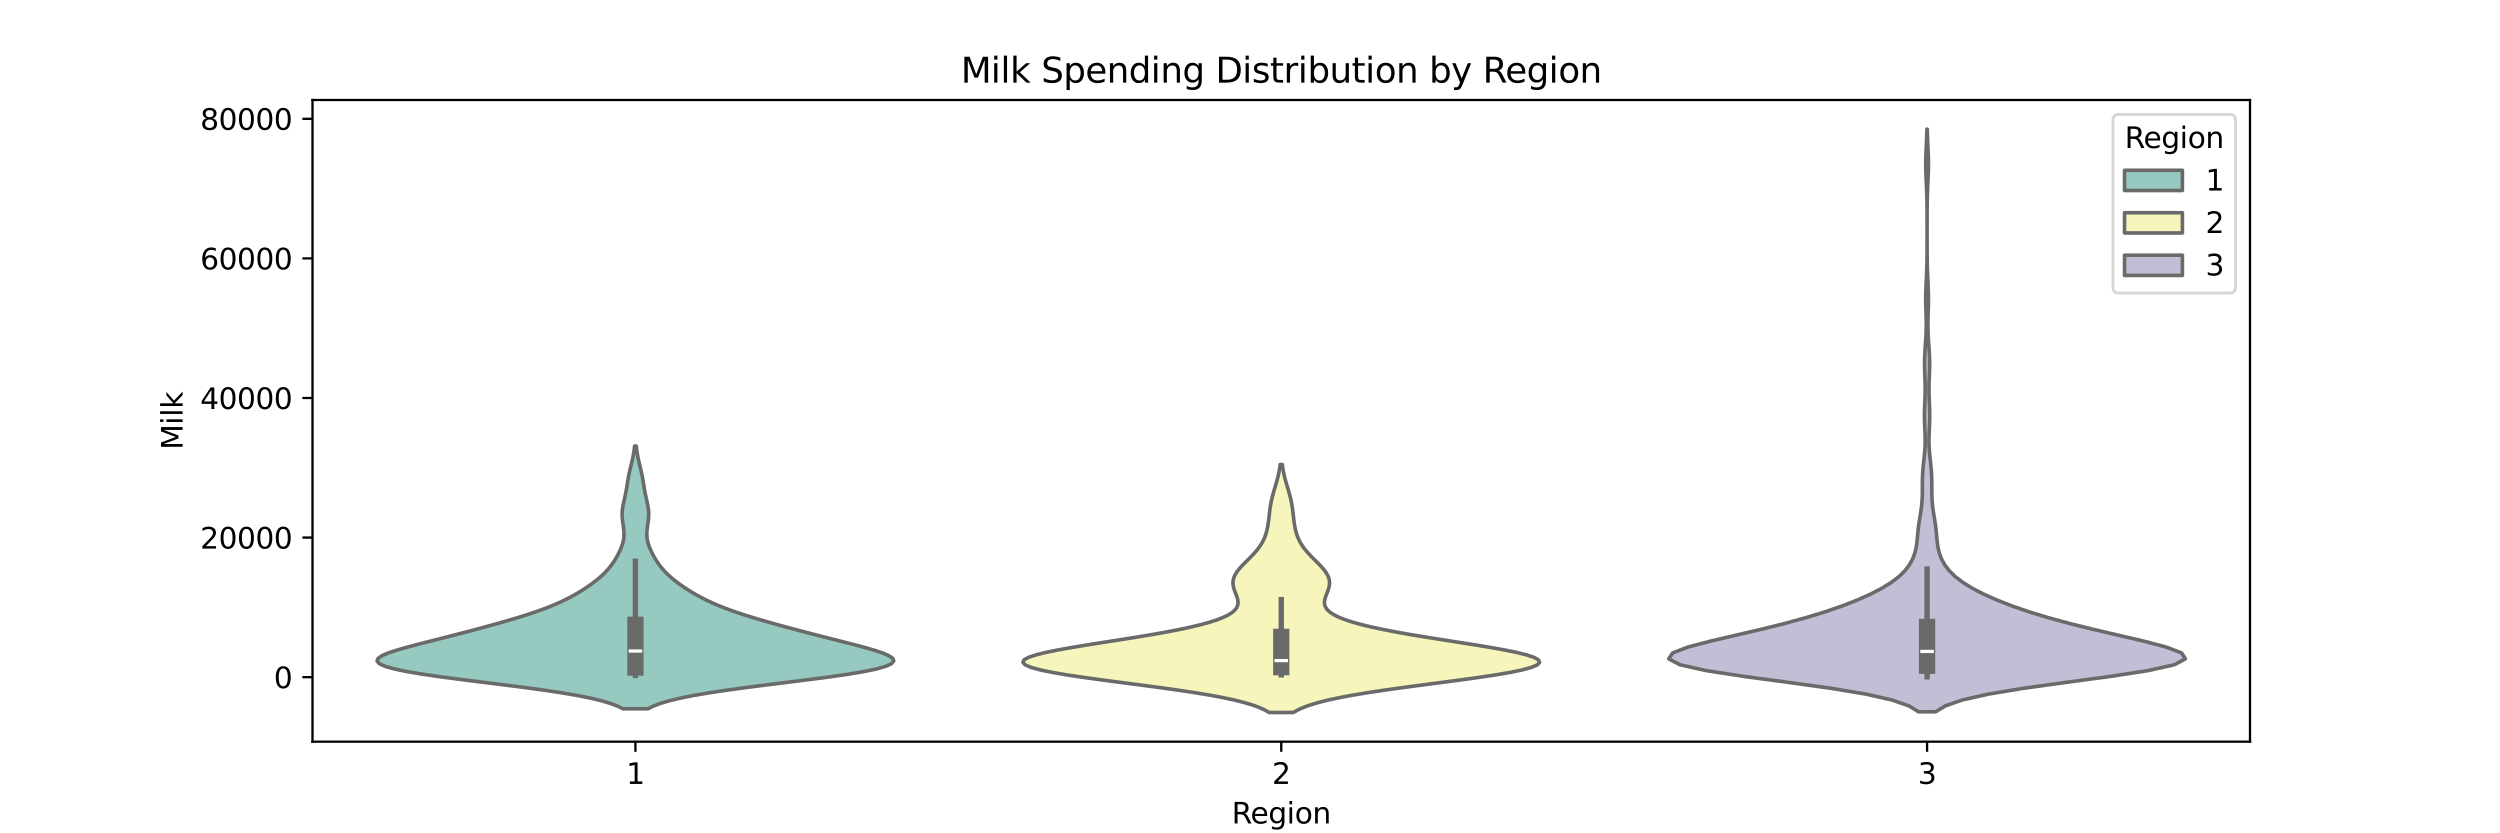 <?xml version="1.0" encoding="utf-8" standalone="no"?>
<!DOCTYPE svg PUBLIC "-//W3C//DTD SVG 1.1//EN"
  "http://www.w3.org/Graphics/SVG/1.1/DTD/svg11.dtd">
<svg xmlns:xlink="http://www.w3.org/1999/xlink" width="864pt" height="288pt" viewBox="0 0 864 288" xmlns="http://www.w3.org/2000/svg" version="1.1">
 <defs>
  <style type="text/css">*{stroke-linejoin: round; stroke-linecap: butt}</style>
 </defs>
 <g id="figure_1">
  <g id="patch_1">
   <path d="M 0 288 
L 864 288 
L 864 0 
L 0 0 
z
" style="fill: #ffffff"/>
  </g>
  <g id="axes_1">
   <g id="patch_2">
    <path d="M 108 256.32 
L 777.6 256.32 
L 777.6 34.56 
L 108 34.56 
z
" style="fill: #ffffff"/>
   </g>
   <g id="PolyCollection_1">
    <defs>
     <path id="mb7d11e9c3f" d="M 223.956 -43.048 
L 215.244 -43.048 
L 213.409 -43.965 
L 211.003 -44.883 
L 207.935 -45.8 
L 204.13 -46.717 
L 199.546 -47.634 
L 194.181 -48.551 
L 188.088 -49.468 
L 181.379 -50.385 
L 174.228 -51.302 
L 166.862 -52.219 
L 159.546 -53.136 
L 152.568 -54.053 
L 146.209 -54.97 
L 140.719 -55.887 
L 136.296 -56.805 
L 133.068 -57.722 
L 131.086 -58.639 
L 130.32 -59.556 
L 130.675 -60.473 
L 132.002 -61.39 
L 134.123 -62.307 
L 136.849 -63.224 
L 139.998 -64.141 
L 143.416 -65.058 
L 146.977 -65.975 
L 150.593 -66.892 
L 154.205 -67.809 
L 157.782 -68.726 
L 161.308 -69.644 
L 164.776 -70.561 
L 168.178 -71.478 
L 171.505 -72.395 
L 174.742 -73.312 
L 177.867 -74.229 
L 180.858 -75.146 
L 183.692 -76.063 
L 186.353 -76.98 
L 188.83 -77.897 
L 191.121 -78.814 
L 193.233 -79.731 
L 195.181 -80.648 
L 196.982 -81.566 
L 198.656 -82.483 
L 200.22 -83.4 
L 201.69 -84.317 
L 203.076 -85.234 
L 204.38 -86.151 
L 205.605 -87.068 
L 206.747 -87.985 
L 207.805 -88.902 
L 208.777 -89.819 
L 209.662 -90.736 
L 210.465 -91.653 
L 211.192 -92.57 
L 211.853 -93.488 
L 212.455 -94.405 
L 213.008 -95.322 
L 213.517 -96.239 
L 213.984 -97.156 
L 214.408 -98.073 
L 214.783 -98.99 
L 215.1 -99.907 
L 215.351 -100.824 
L 215.529 -101.741 
L 215.63 -102.658 
L 215.656 -103.575 
L 215.615 -104.492 
L 215.522 -105.41 
L 215.396 -106.327 
L 215.26 -107.244 
L 215.136 -108.161 
L 215.045 -109.078 
L 215.003 -109.995 
L 215.018 -110.912 
L 215.092 -111.829 
L 215.219 -112.746 
L 215.388 -113.663 
L 215.584 -114.58 
L 215.791 -115.497 
L 215.997 -116.414 
L 216.192 -117.331 
L 216.371 -118.249 
L 216.533 -119.166 
L 216.683 -120.083 
L 216.829 -121 
L 216.977 -121.917 
L 217.136 -122.834 
L 217.309 -123.751 
L 217.5 -124.668 
L 217.706 -125.585 
L 217.923 -126.502 
L 218.145 -127.419 
L 218.364 -128.336 
L 218.574 -129.253 
L 218.768 -130.171 
L 218.941 -131.088 
L 219.091 -132.005 
L 219.216 -132.922 
L 219.317 -133.839 
L 219.883 -133.839 
L 219.883 -133.839 
L 219.984 -132.922 
L 220.109 -132.005 
L 220.259 -131.088 
L 220.432 -130.171 
L 220.626 -129.253 
L 220.836 -128.336 
L 221.055 -127.419 
L 221.277 -126.502 
L 221.494 -125.585 
L 221.7 -124.668 
L 221.891 -123.751 
L 222.064 -122.834 
L 222.223 -121.917 
L 222.371 -121 
L 222.517 -120.083 
L 222.667 -119.166 
L 222.829 -118.249 
L 223.008 -117.331 
L 223.203 -116.414 
L 223.409 -115.497 
L 223.616 -114.58 
L 223.812 -113.663 
L 223.981 -112.746 
L 224.108 -111.829 
L 224.182 -110.912 
L 224.197 -109.995 
L 224.155 -109.078 
L 224.064 -108.161 
L 223.94 -107.244 
L 223.804 -106.327 
L 223.678 -105.41 
L 223.585 -104.492 
L 223.544 -103.575 
L 223.57 -102.658 
L 223.671 -101.741 
L 223.849 -100.824 
L 224.1 -99.907 
L 224.417 -98.99 
L 224.792 -98.073 
L 225.216 -97.156 
L 225.683 -96.239 
L 226.192 -95.322 
L 226.745 -94.405 
L 227.347 -93.488 
L 228.008 -92.57 
L 228.735 -91.653 
L 229.538 -90.736 
L 230.423 -89.819 
L 231.395 -88.902 
L 232.453 -87.985 
L 233.595 -87.068 
L 234.82 -86.151 
L 236.124 -85.234 
L 237.51 -84.317 
L 238.98 -83.4 
L 240.544 -82.483 
L 242.218 -81.566 
L 244.019 -80.648 
L 245.967 -79.731 
L 248.079 -78.814 
L 250.37 -77.897 
L 252.847 -76.98 
L 255.508 -76.063 
L 258.342 -75.146 
L 261.333 -74.229 
L 264.458 -73.312 
L 267.695 -72.395 
L 271.022 -71.478 
L 274.424 -70.561 
L 277.892 -69.644 
L 281.418 -68.726 
L 284.995 -67.809 
L 288.607 -66.892 
L 292.223 -65.975 
L 295.784 -65.058 
L 299.202 -64.141 
L 302.351 -63.224 
L 305.077 -62.307 
L 307.198 -61.39 
L 308.525 -60.473 
L 308.88 -59.556 
L 308.114 -58.639 
L 306.132 -57.722 
L 302.904 -56.805 
L 298.481 -55.887 
L 292.991 -54.97 
L 286.632 -54.053 
L 279.654 -53.136 
L 272.338 -52.219 
L 264.972 -51.302 
L 257.821 -50.385 
L 251.112 -49.468 
L 245.019 -48.551 
L 239.654 -47.634 
L 235.07 -46.717 
L 231.265 -45.8 
L 228.197 -44.883 
L 225.791 -43.965 
L 223.956 -43.048 
z
" style="stroke: #6a6a6a; stroke-width: 1.25"/>
    </defs>
    <g clip-path="url(#p9364025360)">
     <use xlink:href="#mb7d11e9c3f" x="0" y="288" style="fill: #96cac1; stroke: #6a6a6a; stroke-width: 1.25"/>
    </g>
   </g>
   <g id="PolyCollection_2">
    <defs>
     <path id="mee6362c55f" d="M 446.992 -41.76 
L 438.608 -41.76 
L 437.114 -42.626 
L 435.214 -43.491 
L 432.844 -44.357 
L 429.947 -45.222 
L 426.477 -46.088 
L 422.405 -46.954 
L 417.726 -47.819 
L 412.467 -48.685 
L 406.688 -49.551 
L 400.485 -50.416 
L 393.992 -51.282 
L 387.375 -52.147 
L 380.828 -53.013 
L 374.561 -53.879 
L 368.786 -54.744 
L 363.711 -55.61 
L 359.519 -56.476 
L 356.361 -57.341 
L 354.343 -58.207 
L 353.52 -59.072 
L 353.896 -59.938 
L 355.423 -60.804 
L 358.005 -61.669 
L 361.509 -62.535 
L 365.774 -63.401 
L 370.623 -64.266 
L 375.873 -65.132 
L 381.345 -65.997 
L 386.876 -66.863 
L 392.318 -67.729 
L 397.551 -68.594 
L 402.475 -69.46 
L 407.015 -70.326 
L 411.122 -71.191 
L 414.762 -72.057 
L 417.92 -72.922 
L 420.597 -73.788 
L 422.803 -74.654 
L 424.561 -75.519 
L 425.899 -76.385 
L 426.854 -77.251 
L 427.469 -78.116 
L 427.791 -78.982 
L 427.873 -79.847 
L 427.767 -80.713 
L 427.529 -81.579 
L 427.214 -82.444 
L 426.874 -83.31 
L 426.556 -84.176 
L 426.302 -85.041 
L 426.146 -85.907 
L 426.112 -86.772 
L 426.216 -87.638 
L 426.467 -88.504 
L 426.86 -89.369 
L 427.388 -90.235 
L 428.032 -91.101 
L 428.771 -91.966 
L 429.58 -92.832 
L 430.433 -93.697 
L 431.303 -94.563 
L 432.167 -95.429 
L 433.001 -96.294 
L 433.789 -97.16 
L 434.517 -98.026 
L 435.177 -98.891 
L 435.763 -99.757 
L 436.276 -100.622 
L 436.718 -101.488 
L 437.094 -102.354 
L 437.41 -103.219 
L 437.674 -104.085 
L 437.894 -104.951 
L 438.075 -105.816 
L 438.227 -106.682 
L 438.356 -107.547 
L 438.468 -108.413 
L 438.569 -109.279 
L 438.667 -110.144 
L 438.767 -111.01 
L 438.875 -111.876 
L 438.996 -112.741 
L 439.135 -113.607 
L 439.295 -114.472 
L 439.477 -115.338 
L 439.681 -116.204 
L 439.906 -117.069 
L 440.147 -117.935 
L 440.4 -118.801 
L 440.659 -119.666 
L 440.918 -120.532 
L 441.17 -121.397 
L 441.411 -122.263 
L 441.635 -123.129 
L 441.838 -123.994 
L 442.019 -124.86 
L 442.177 -125.726 
L 442.311 -126.591 
L 442.423 -127.457 
L 443.177 -127.457 
L 443.177 -127.457 
L 443.289 -126.591 
L 443.423 -125.726 
L 443.581 -124.86 
L 443.762 -123.994 
L 443.965 -123.129 
L 444.189 -122.263 
L 444.43 -121.397 
L 444.682 -120.532 
L 444.941 -119.666 
L 445.2 -118.801 
L 445.453 -117.935 
L 445.694 -117.069 
L 445.919 -116.204 
L 446.123 -115.338 
L 446.305 -114.472 
L 446.465 -113.607 
L 446.604 -112.741 
L 446.725 -111.876 
L 446.833 -111.01 
L 446.933 -110.144 
L 447.031 -109.279 
L 447.132 -108.413 
L 447.244 -107.547 
L 447.373 -106.682 
L 447.525 -105.816 
L 447.706 -104.951 
L 447.926 -104.085 
L 448.19 -103.219 
L 448.506 -102.354 
L 448.882 -101.488 
L 449.324 -100.622 
L 449.837 -99.757 
L 450.423 -98.891 
L 451.083 -98.026 
L 451.811 -97.16 
L 452.599 -96.294 
L 453.433 -95.429 
L 454.297 -94.563 
L 455.167 -93.697 
L 456.02 -92.832 
L 456.829 -91.966 
L 457.568 -91.101 
L 458.212 -90.235 
L 458.74 -89.369 
L 459.133 -88.504 
L 459.384 -87.638 
L 459.488 -86.772 
L 459.454 -85.907 
L 459.298 -85.041 
L 459.044 -84.176 
L 458.726 -83.31 
L 458.386 -82.444 
L 458.071 -81.579 
L 457.833 -80.713 
L 457.727 -79.847 
L 457.809 -78.982 
L 458.131 -78.116 
L 458.746 -77.251 
L 459.701 -76.385 
L 461.039 -75.519 
L 462.797 -74.654 
L 465.003 -73.788 
L 467.68 -72.922 
L 470.838 -72.057 
L 474.478 -71.191 
L 478.585 -70.326 
L 483.125 -69.46 
L 488.049 -68.594 
L 493.282 -67.729 
L 498.724 -66.863 
L 504.255 -65.997 
L 509.727 -65.132 
L 514.977 -64.266 
L 519.826 -63.401 
L 524.091 -62.535 
L 527.595 -61.669 
L 530.177 -60.804 
L 531.704 -59.938 
L 532.08 -59.072 
L 531.257 -58.207 
L 529.239 -57.341 
L 526.081 -56.476 
L 521.889 -55.61 
L 516.814 -54.744 
L 511.039 -53.879 
L 504.772 -53.013 
L 498.225 -52.147 
L 491.608 -51.282 
L 485.115 -50.416 
L 478.912 -49.551 
L 473.133 -48.685 
L 467.874 -47.819 
L 463.195 -46.954 
L 459.123 -46.088 
L 455.653 -45.222 
L 452.756 -44.357 
L 450.386 -43.491 
L 448.486 -42.626 
L 446.992 -41.76 
z
" style="stroke: #6a6a6a; stroke-width: 1.25"/>
    </defs>
    <g clip-path="url(#p9364025360)">
     <use xlink:href="#mee6362c55f" x="0" y="288" style="fill: #f6f6bc; stroke: #6a6a6a; stroke-width: 1.25"/>
    </g>
   </g>
   <g id="PolyCollection_3">
    <defs>
     <path id="me92627bc77" d="M 668.941 -41.996 
L 663.059 -41.996 
L 659.727 -44.029 
L 653.916 -46.063 
L 644.933 -48.097 
L 632.68 -50.131 
L 618.033 -52.165 
L 602.879 -54.199 
L 589.659 -56.233 
L 580.55 -58.267 
L 576.72 -60.301 
L 578.035 -62.335 
L 583.338 -64.369 
L 591.056 -66.403 
L 599.765 -68.437 
L 608.484 -70.471 
L 616.682 -72.505 
L 624.139 -74.539 
L 630.805 -76.573 
L 636.71 -78.607 
L 641.911 -80.641 
L 646.461 -82.675 
L 650.379 -84.709 
L 653.665 -86.743 
L 656.321 -88.777 
L 658.384 -90.811 
L 659.927 -92.845 
L 661.035 -94.879 
L 661.788 -96.913 
L 662.261 -98.947 
L 662.54 -100.981 
L 662.726 -103.015 
L 662.919 -105.049 
L 663.177 -107.083 
L 663.5 -109.117 
L 663.834 -111.151 
L 664.109 -113.185 
L 664.283 -115.219 
L 664.355 -117.253 
L 664.364 -119.287 
L 664.366 -121.321 
L 664.412 -123.355 
L 664.531 -125.389 
L 664.719 -127.423 
L 664.943 -129.457 
L 665.151 -131.491 
L 665.294 -133.525 
L 665.347 -135.559 
L 665.313 -137.593 
L 665.228 -139.627 
L 665.139 -141.661 
L 665.09 -143.695 
L 665.101 -145.729 
L 665.166 -147.763 
L 665.253 -149.797 
L 665.321 -151.831 
L 665.34 -153.865 
L 665.304 -155.899 
L 665.231 -157.933 
L 665.157 -159.967 
L 665.119 -162.001 
L 665.143 -164.035 
L 665.23 -166.069 
L 665.362 -168.103 
L 665.506 -170.137 
L 665.628 -172.171 
L 665.702 -174.205 
L 665.717 -176.239 
L 665.68 -178.272 
L 665.614 -180.306 
L 665.551 -182.34 
L 665.52 -184.374 
L 665.536 -186.408 
L 665.599 -188.442 
L 665.69 -190.476 
L 665.785 -192.51 
L 665.868 -194.544 
L 665.927 -196.578 
L 665.964 -198.612 
L 665.984 -200.646 
L 665.994 -202.68 
L 665.998 -204.714 
L 665.999 -206.748 
L 665.999 -208.782 
L 665.998 -210.816 
L 665.995 -212.85 
L 665.988 -214.884 
L 665.971 -216.918 
L 665.939 -218.952 
L 665.887 -220.986 
L 665.81 -223.02 
L 665.717 -225.054 
L 665.623 -227.088 
L 665.551 -229.122 
L 665.522 -231.156 
L 665.546 -233.19 
L 665.615 -235.224 
L 665.708 -237.258 
L 665.802 -239.292 
L 665.88 -241.326 
L 665.935 -243.36 
L 666.065 -243.36 
L 666.065 -243.36 
L 666.12 -241.326 
L 666.198 -239.292 
L 666.292 -237.258 
L 666.385 -235.224 
L 666.454 -233.19 
L 666.478 -231.156 
L 666.449 -229.122 
L 666.377 -227.088 
L 666.283 -225.054 
L 666.19 -223.02 
L 666.113 -220.986 
L 666.061 -218.952 
L 666.029 -216.918 
L 666.012 -214.884 
L 666.005 -212.85 
L 666.002 -210.816 
L 666.001 -208.782 
L 666.001 -206.748 
L 666.002 -204.714 
L 666.006 -202.68 
L 666.016 -200.646 
L 666.036 -198.612 
L 666.073 -196.578 
L 666.132 -194.544 
L 666.215 -192.51 
L 666.31 -190.476 
L 666.401 -188.442 
L 666.464 -186.408 
L 666.48 -184.374 
L 666.449 -182.34 
L 666.386 -180.306 
L 666.32 -178.272 
L 666.283 -176.239 
L 666.298 -174.205 
L 666.372 -172.171 
L 666.494 -170.137 
L 666.638 -168.103 
L 666.77 -166.069 
L 666.857 -164.035 
L 666.881 -162.001 
L 666.843 -159.967 
L 666.769 -157.933 
L 666.696 -155.899 
L 666.66 -153.865 
L 666.679 -151.831 
L 666.747 -149.797 
L 666.834 -147.763 
L 666.899 -145.729 
L 666.91 -143.695 
L 666.861 -141.661 
L 666.772 -139.627 
L 666.687 -137.593 
L 666.653 -135.559 
L 666.706 -133.525 
L 666.849 -131.491 
L 667.057 -129.457 
L 667.281 -127.423 
L 667.469 -125.389 
L 667.588 -123.355 
L 667.634 -121.321 
L 667.636 -119.287 
L 667.645 -117.253 
L 667.717 -115.219 
L 667.891 -113.185 
L 668.166 -111.151 
L 668.5 -109.117 
L 668.823 -107.083 
L 669.081 -105.049 
L 669.274 -103.015 
L 669.46 -100.981 
L 669.739 -98.947 
L 670.212 -96.913 
L 670.965 -94.879 
L 672.073 -92.845 
L 673.616 -90.811 
L 675.679 -88.777 
L 678.335 -86.743 
L 681.621 -84.709 
L 685.539 -82.675 
L 690.089 -80.641 
L 695.29 -78.607 
L 701.195 -76.573 
L 707.861 -74.539 
L 715.318 -72.505 
L 723.516 -70.471 
L 732.235 -68.437 
L 740.944 -66.403 
L 748.662 -64.369 
L 753.965 -62.335 
L 755.28 -60.301 
L 751.45 -58.267 
L 742.341 -56.233 
L 729.121 -54.199 
L 713.967 -52.165 
L 699.32 -50.131 
L 687.067 -48.097 
L 678.084 -46.063 
L 672.273 -44.029 
L 668.941 -41.996 
z
" style="stroke: #6a6a6a; stroke-width: 1.25"/>
    </defs>
    <g clip-path="url(#p9364025360)">
     <use xlink:href="#me92627bc77" x="0" y="288" style="fill: #c1bed6; stroke: #6a6a6a; stroke-width: 1.25"/>
    </g>
   </g>
   <g id="patch_3">
    <path d="M 219.6 234.03 
L 219.6 234.03 
L 219.6 234.03 
L 219.6 234.03 
z
" clip-path="url(#p9364025360)" style="fill: #96cac1; stroke: #6a6a6a; stroke-width: 1.25; stroke-linejoin: miter"/>
   </g>
   <g id="patch_4">
    <path d="M 219.6 234.03 
L 219.6 234.03 
L 219.6 234.03 
L 219.6 234.03 
z
" clip-path="url(#p9364025360)" style="fill: #f6f6bc; stroke: #6a6a6a; stroke-width: 1.25; stroke-linejoin: miter"/>
   </g>
   <g id="patch_5">
    <path d="M 219.6 234.03 
L 219.6 234.03 
L 219.6 234.03 
L 219.6 234.03 
z
" clip-path="url(#p9364025360)" style="fill: #c1bed6; stroke: #6a6a6a; stroke-width: 1.25; stroke-linejoin: miter"/>
   </g>
   <g id="matplotlib.axis_1">
    <g id="xtick_1">
     <g id="line2d_1">
      <defs>
       <path id="mee92f9bb2a" d="M 0 0 
L 0 3.5 
" style="stroke: #000000; stroke-width: 0.8"/>
      </defs>
      <g>
       <use xlink:href="#mee92f9bb2a" x="219.6" y="256.32" style="stroke: #000000; stroke-width: 0.8"/>
      </g>
     </g>
     <g id="text_1">
      <!-- 1 -->
      <g transform="translate(216.419 270.918) scale(0.1 -0.1)">
       <defs>
        <path id="DejaVuSans-31" d="M 794 531 
L 1825 531 
L 1825 4091 
L 703 3866 
L 703 4441 
L 1819 4666 
L 2450 4666 
L 2450 531 
L 3481 531 
L 3481 0 
L 794 0 
L 794 531 
z
" transform="scale(0.016)"/>
       </defs>
       <use xlink:href="#DejaVuSans-31"/>
      </g>
     </g>
    </g>
    <g id="xtick_2">
     <g id="line2d_2">
      <g>
       <use xlink:href="#mee92f9bb2a" x="442.8" y="256.32" style="stroke: #000000; stroke-width: 0.8"/>
      </g>
     </g>
     <g id="text_2">
      <!-- 2 -->
      <g transform="translate(439.619 270.918) scale(0.1 -0.1)">
       <defs>
        <path id="DejaVuSans-32" d="M 1228 531 
L 3431 531 
L 3431 0 
L 469 0 
L 469 531 
Q 828 903 1448 1529 
Q 2069 2156 2228 2338 
Q 2531 2678 2651 2914 
Q 2772 3150 2772 3378 
Q 2772 3750 2511 3984 
Q 2250 4219 1831 4219 
Q 1534 4219 1204 4116 
Q 875 4013 500 3803 
L 500 4441 
Q 881 4594 1212 4672 
Q 1544 4750 1819 4750 
Q 2544 4750 2975 4387 
Q 3406 4025 3406 3419 
Q 3406 3131 3298 2873 
Q 3191 2616 2906 2266 
Q 2828 2175 2409 1742 
Q 1991 1309 1228 531 
z
" transform="scale(0.016)"/>
       </defs>
       <use xlink:href="#DejaVuSans-32"/>
      </g>
     </g>
    </g>
    <g id="xtick_3">
     <g id="line2d_3">
      <g>
       <use xlink:href="#mee92f9bb2a" x="666" y="256.32" style="stroke: #000000; stroke-width: 0.8"/>
      </g>
     </g>
     <g id="text_3">
      <!-- 3 -->
      <g transform="translate(662.819 270.918) scale(0.1 -0.1)">
       <defs>
        <path id="DejaVuSans-33" d="M 2597 2516 
Q 3050 2419 3304 2112 
Q 3559 1806 3559 1356 
Q 3559 666 3084 287 
Q 2609 -91 1734 -91 
Q 1441 -91 1130 -33 
Q 819 25 488 141 
L 488 750 
Q 750 597 1062 519 
Q 1375 441 1716 441 
Q 2309 441 2620 675 
Q 2931 909 2931 1356 
Q 2931 1769 2642 2001 
Q 2353 2234 1838 2234 
L 1294 2234 
L 1294 2753 
L 1863 2753 
Q 2328 2753 2575 2939 
Q 2822 3125 2822 3475 
Q 2822 3834 2567 4026 
Q 2313 4219 1838 4219 
Q 1578 4219 1281 4162 
Q 984 4106 628 3988 
L 628 4550 
Q 988 4650 1302 4700 
Q 1616 4750 1894 4750 
Q 2613 4750 3031 4423 
Q 3450 4097 3450 3541 
Q 3450 3153 3228 2886 
Q 3006 2619 2597 2516 
z
" transform="scale(0.016)"/>
       </defs>
       <use xlink:href="#DejaVuSans-33"/>
      </g>
     </g>
    </g>
    <g id="text_4">
     <!-- Region -->
     <g transform="translate(425.683 284.597) scale(0.1 -0.1)">
      <defs>
       <path id="DejaVuSans-52" d="M 2841 2188 
Q 3044 2119 3236 1894 
Q 3428 1669 3622 1275 
L 4263 0 
L 3584 0 
L 2988 1197 
Q 2756 1666 2539 1819 
Q 2322 1972 1947 1972 
L 1259 1972 
L 1259 0 
L 628 0 
L 628 4666 
L 2053 4666 
Q 2853 4666 3247 4331 
Q 3641 3997 3641 3322 
Q 3641 2881 3436 2590 
Q 3231 2300 2841 2188 
z
M 1259 4147 
L 1259 2491 
L 2053 2491 
Q 2509 2491 2742 2702 
Q 2975 2913 2975 3322 
Q 2975 3731 2742 3939 
Q 2509 4147 2053 4147 
L 1259 4147 
z
" transform="scale(0.016)"/>
       <path id="DejaVuSans-65" d="M 3597 1894 
L 3597 1613 
L 953 1613 
Q 991 1019 1311 708 
Q 1631 397 2203 397 
Q 2534 397 2845 478 
Q 3156 559 3463 722 
L 3463 178 
Q 3153 47 2828 -22 
Q 2503 -91 2169 -91 
Q 1331 -91 842 396 
Q 353 884 353 1716 
Q 353 2575 817 3079 
Q 1281 3584 2069 3584 
Q 2775 3584 3186 3129 
Q 3597 2675 3597 1894 
z
M 3022 2063 
Q 3016 2534 2758 2815 
Q 2500 3097 2075 3097 
Q 1594 3097 1305 2825 
Q 1016 2553 972 2059 
L 3022 2063 
z
" transform="scale(0.016)"/>
       <path id="DejaVuSans-67" d="M 2906 1791 
Q 2906 2416 2648 2759 
Q 2391 3103 1925 3103 
Q 1463 3103 1205 2759 
Q 947 2416 947 1791 
Q 947 1169 1205 825 
Q 1463 481 1925 481 
Q 2391 481 2648 825 
Q 2906 1169 2906 1791 
z
M 3481 434 
Q 3481 -459 3084 -895 
Q 2688 -1331 1869 -1331 
Q 1566 -1331 1297 -1286 
Q 1028 -1241 775 -1147 
L 775 -588 
Q 1028 -725 1275 -790 
Q 1522 -856 1778 -856 
Q 2344 -856 2625 -561 
Q 2906 -266 2906 331 
L 2906 616 
Q 2728 306 2450 153 
Q 2172 0 1784 0 
Q 1141 0 747 490 
Q 353 981 353 1791 
Q 353 2603 747 3093 
Q 1141 3584 1784 3584 
Q 2172 3584 2450 3431 
Q 2728 3278 2906 2969 
L 2906 3500 
L 3481 3500 
L 3481 434 
z
" transform="scale(0.016)"/>
       <path id="DejaVuSans-69" d="M 603 3500 
L 1178 3500 
L 1178 0 
L 603 0 
L 603 3500 
z
M 603 4863 
L 1178 4863 
L 1178 4134 
L 603 4134 
L 603 4863 
z
" transform="scale(0.016)"/>
       <path id="DejaVuSans-6f" d="M 1959 3097 
Q 1497 3097 1228 2736 
Q 959 2375 959 1747 
Q 959 1119 1226 758 
Q 1494 397 1959 397 
Q 2419 397 2687 759 
Q 2956 1122 2956 1747 
Q 2956 2369 2687 2733 
Q 2419 3097 1959 3097 
z
M 1959 3584 
Q 2709 3584 3137 3096 
Q 3566 2609 3566 1747 
Q 3566 888 3137 398 
Q 2709 -91 1959 -91 
Q 1206 -91 779 398 
Q 353 888 353 1747 
Q 353 2609 779 3096 
Q 1206 3584 1959 3584 
z
" transform="scale(0.016)"/>
       <path id="DejaVuSans-6e" d="M 3513 2113 
L 3513 0 
L 2938 0 
L 2938 2094 
Q 2938 2591 2744 2837 
Q 2550 3084 2163 3084 
Q 1697 3084 1428 2787 
Q 1159 2491 1159 1978 
L 1159 0 
L 581 0 
L 581 3500 
L 1159 3500 
L 1159 2956 
Q 1366 3272 1645 3428 
Q 1925 3584 2291 3584 
Q 2894 3584 3203 3211 
Q 3513 2838 3513 2113 
z
" transform="scale(0.016)"/>
      </defs>
      <use xlink:href="#DejaVuSans-52"/>
      <use xlink:href="#DejaVuSans-65" x="64.982"/>
      <use xlink:href="#DejaVuSans-67" x="126.506"/>
      <use xlink:href="#DejaVuSans-69" x="189.982"/>
      <use xlink:href="#DejaVuSans-6f" x="217.766"/>
      <use xlink:href="#DejaVuSans-6e" x="278.947"/>
     </g>
    </g>
   </g>
   <g id="matplotlib.axis_2">
    <g id="ytick_1">
     <g id="line2d_4">
      <defs>
       <path id="ma90918a658" d="M 0 0 
L -3.5 0 
" style="stroke: #000000; stroke-width: 0.8"/>
      </defs>
      <g>
       <use xlink:href="#ma90918a658" x="108" y="234.03" style="stroke: #000000; stroke-width: 0.8"/>
      </g>
     </g>
     <g id="text_5">
      <!-- 0 -->
      <g transform="translate(94.638 237.829) scale(0.1 -0.1)">
       <defs>
        <path id="DejaVuSans-30" d="M 2034 4250 
Q 1547 4250 1301 3770 
Q 1056 3291 1056 2328 
Q 1056 1369 1301 889 
Q 1547 409 2034 409 
Q 2525 409 2770 889 
Q 3016 1369 3016 2328 
Q 3016 3291 2770 3770 
Q 2525 4250 2034 4250 
z
M 2034 4750 
Q 2819 4750 3233 4129 
Q 3647 3509 3647 2328 
Q 3647 1150 3233 529 
Q 2819 -91 2034 -91 
Q 1250 -91 836 529 
Q 422 1150 422 2328 
Q 422 3509 836 4129 
Q 1250 4750 2034 4750 
z
" transform="scale(0.016)"/>
       </defs>
       <use xlink:href="#DejaVuSans-30"/>
      </g>
     </g>
    </g>
    <g id="ytick_2">
     <g id="line2d_5">
      <g>
       <use xlink:href="#ma90918a658" x="108" y="185.788" style="stroke: #000000; stroke-width: 0.8"/>
      </g>
     </g>
     <g id="text_6">
      <!-- 20000 -->
      <g transform="translate(69.188 189.588) scale(0.1 -0.1)">
       <use xlink:href="#DejaVuSans-32"/>
       <use xlink:href="#DejaVuSans-30" x="63.623"/>
       <use xlink:href="#DejaVuSans-30" x="127.246"/>
       <use xlink:href="#DejaVuSans-30" x="190.869"/>
       <use xlink:href="#DejaVuSans-30" x="254.492"/>
      </g>
     </g>
    </g>
    <g id="ytick_3">
     <g id="line2d_6">
      <g>
       <use xlink:href="#ma90918a658" x="108" y="137.547" style="stroke: #000000; stroke-width: 0.8"/>
      </g>
     </g>
     <g id="text_7">
      <!-- 40000 -->
      <g transform="translate(69.188 141.346) scale(0.1 -0.1)">
       <defs>
        <path id="DejaVuSans-34" d="M 2419 4116 
L 825 1625 
L 2419 1625 
L 2419 4116 
z
M 2253 4666 
L 3047 4666 
L 3047 1625 
L 3713 1625 
L 3713 1100 
L 3047 1100 
L 3047 0 
L 2419 0 
L 2419 1100 
L 313 1100 
L 313 1709 
L 2253 4666 
z
" transform="scale(0.016)"/>
       </defs>
       <use xlink:href="#DejaVuSans-34"/>
       <use xlink:href="#DejaVuSans-30" x="63.623"/>
       <use xlink:href="#DejaVuSans-30" x="127.246"/>
       <use xlink:href="#DejaVuSans-30" x="190.869"/>
       <use xlink:href="#DejaVuSans-30" x="254.492"/>
      </g>
     </g>
    </g>
    <g id="ytick_4">
     <g id="line2d_7">
      <g>
       <use xlink:href="#ma90918a658" x="108" y="89.306" style="stroke: #000000; stroke-width: 0.8"/>
      </g>
     </g>
     <g id="text_8">
      <!-- 60000 -->
      <g transform="translate(69.188 93.105) scale(0.1 -0.1)">
       <defs>
        <path id="DejaVuSans-36" d="M 2113 2584 
Q 1688 2584 1439 2293 
Q 1191 2003 1191 1497 
Q 1191 994 1439 701 
Q 1688 409 2113 409 
Q 2538 409 2786 701 
Q 3034 994 3034 1497 
Q 3034 2003 2786 2293 
Q 2538 2584 2113 2584 
z
M 3366 4563 
L 3366 3988 
Q 3128 4100 2886 4159 
Q 2644 4219 2406 4219 
Q 1781 4219 1451 3797 
Q 1122 3375 1075 2522 
Q 1259 2794 1537 2939 
Q 1816 3084 2150 3084 
Q 2853 3084 3261 2657 
Q 3669 2231 3669 1497 
Q 3669 778 3244 343 
Q 2819 -91 2113 -91 
Q 1303 -91 875 529 
Q 447 1150 447 2328 
Q 447 3434 972 4092 
Q 1497 4750 2381 4750 
Q 2619 4750 2861 4703 
Q 3103 4656 3366 4563 
z
" transform="scale(0.016)"/>
       </defs>
       <use xlink:href="#DejaVuSans-36"/>
       <use xlink:href="#DejaVuSans-30" x="63.623"/>
       <use xlink:href="#DejaVuSans-30" x="127.246"/>
       <use xlink:href="#DejaVuSans-30" x="190.869"/>
       <use xlink:href="#DejaVuSans-30" x="254.492"/>
      </g>
     </g>
    </g>
    <g id="ytick_5">
     <g id="line2d_8">
      <g>
       <use xlink:href="#ma90918a658" x="108" y="41.064" style="stroke: #000000; stroke-width: 0.8"/>
      </g>
     </g>
     <g id="text_9">
      <!-- 80000 -->
      <g transform="translate(69.188 44.863) scale(0.1 -0.1)">
       <defs>
        <path id="DejaVuSans-38" d="M 2034 2216 
Q 1584 2216 1326 1975 
Q 1069 1734 1069 1313 
Q 1069 891 1326 650 
Q 1584 409 2034 409 
Q 2484 409 2743 651 
Q 3003 894 3003 1313 
Q 3003 1734 2745 1975 
Q 2488 2216 2034 2216 
z
M 1403 2484 
Q 997 2584 770 2862 
Q 544 3141 544 3541 
Q 544 4100 942 4425 
Q 1341 4750 2034 4750 
Q 2731 4750 3128 4425 
Q 3525 4100 3525 3541 
Q 3525 3141 3298 2862 
Q 3072 2584 2669 2484 
Q 3125 2378 3379 2068 
Q 3634 1759 3634 1313 
Q 3634 634 3220 271 
Q 2806 -91 2034 -91 
Q 1263 -91 848 271 
Q 434 634 434 1313 
Q 434 1759 690 2068 
Q 947 2378 1403 2484 
z
M 1172 3481 
Q 1172 3119 1398 2916 
Q 1625 2713 2034 2713 
Q 2441 2713 2670 2916 
Q 2900 3119 2900 3481 
Q 2900 3844 2670 4047 
Q 2441 4250 2034 4250 
Q 1625 4250 1398 4047 
Q 1172 3844 1172 3481 
z
" transform="scale(0.016)"/>
       </defs>
       <use xlink:href="#DejaVuSans-38"/>
       <use xlink:href="#DejaVuSans-30" x="63.623"/>
       <use xlink:href="#DejaVuSans-30" x="127.246"/>
       <use xlink:href="#DejaVuSans-30" x="190.869"/>
       <use xlink:href="#DejaVuSans-30" x="254.492"/>
      </g>
     </g>
    </g>
    <g id="text_10">
     <!-- Milk -->
     <g transform="translate(63.108 155.428) rotate(-90) scale(0.1 -0.1)">
      <defs>
       <path id="DejaVuSans-4d" d="M 628 4666 
L 1569 4666 
L 2759 1491 
L 3956 4666 
L 4897 4666 
L 4897 0 
L 4281 0 
L 4281 4097 
L 3078 897 
L 2444 897 
L 1241 4097 
L 1241 0 
L 628 0 
L 628 4666 
z
" transform="scale(0.016)"/>
       <path id="DejaVuSans-6c" d="M 603 4863 
L 1178 4863 
L 1178 0 
L 603 0 
L 603 4863 
z
" transform="scale(0.016)"/>
       <path id="DejaVuSans-6b" d="M 581 4863 
L 1159 4863 
L 1159 1991 
L 2875 3500 
L 3609 3500 
L 1753 1863 
L 3688 0 
L 2938 0 
L 1159 1709 
L 1159 0 
L 581 0 
L 581 4863 
z
" transform="scale(0.016)"/>
      </defs>
      <use xlink:href="#DejaVuSans-4d"/>
      <use xlink:href="#DejaVuSans-69" x="86.279"/>
      <use xlink:href="#DejaVuSans-6c" x="114.062"/>
      <use xlink:href="#DejaVuSans-6b" x="141.846"/>
     </g>
    </g>
   </g>
   <g id="line2d_9">
    <path d="M 219.6 233.407 
L 219.6 193.992 
" clip-path="url(#p9364025360)" style="fill: none; stroke: #6a6a6a; stroke-width: 1.875; stroke-linecap: square"/>
   </g>
   <g id="line2d_10">
    <path d="M 219.6 230.72 
L 219.6 215.932 
" clip-path="url(#p9364025360)" style="fill: none; stroke: #6a6a6a; stroke-width: 5.625; stroke-linecap: square"/>
   </g>
   <g id="line2d_11">
    <path d="M 219.6 224.989 
" clip-path="url(#p9364025360)" style="fill: none; stroke: #6a6a6a; stroke-width: 1.5; stroke-linecap: square"/>
    <defs>
     <path id="m74b9a79d0e" d="M 2.344 0 
L -2.344 -0 
" style="stroke: #ffffff; stroke-width: 1.125"/>
    </defs>
    <g clip-path="url(#p9364025360)">
     <use xlink:href="#m74b9a79d0e" x="219.6" y="224.989" style="fill: #ffffff; stroke: #ffffff; stroke-width: 1.125"/>
    </g>
   </g>
   <g id="line2d_12">
    <path d="M 442.8 233.226 
L 442.8 207.248 
" clip-path="url(#p9364025360)" style="fill: none; stroke: #6a6a6a; stroke-width: 1.875; stroke-linecap: square"/>
   </g>
   <g id="line2d_13">
    <path d="M 442.8 230.579 
L 442.8 220.106 
" clip-path="url(#p9364025360)" style="fill: none; stroke: #6a6a6a; stroke-width: 5.625; stroke-linecap: square"/>
   </g>
   <g id="line2d_14">
    <path d="M 442.8 228.303 
" clip-path="url(#p9364025360)" style="fill: none; stroke: #6a6a6a; stroke-width: 1.5; stroke-linecap: square"/>
    <g clip-path="url(#p9364025360)">
     <use xlink:href="#m74b9a79d0e" x="442.8" y="228.303" style="fill: #ffffff; stroke: #ffffff; stroke-width: 1.125"/>
    </g>
   </g>
   <g id="line2d_15">
    <path d="M 666 233.897 
L 666 196.672 
" clip-path="url(#p9364025360)" style="fill: none; stroke: #6a6a6a; stroke-width: 1.875; stroke-linecap: square"/>
   </g>
   <g id="line2d_16">
    <path d="M 666 230.088 
L 666 216.666 
" clip-path="url(#p9364025360)" style="fill: none; stroke: #6a6a6a; stroke-width: 5.625; stroke-linecap: square"/>
   </g>
   <g id="line2d_17">
    <path d="M 666 225.142 
" clip-path="url(#p9364025360)" style="fill: none; stroke: #6a6a6a; stroke-width: 1.5; stroke-linecap: square"/>
    <g clip-path="url(#p9364025360)">
     <use xlink:href="#m74b9a79d0e" x="666" y="225.142" style="fill: #ffffff; stroke: #ffffff; stroke-width: 1.125"/>
    </g>
   </g>
   <g id="patch_6">
    <path d="M 108 256.32 
L 108 34.56 
" style="fill: none; stroke: #000000; stroke-width: 0.8; stroke-linejoin: miter; stroke-linecap: square"/>
   </g>
   <g id="patch_7">
    <path d="M 777.6 256.32 
L 777.6 34.56 
" style="fill: none; stroke: #000000; stroke-width: 0.8; stroke-linejoin: miter; stroke-linecap: square"/>
   </g>
   <g id="patch_8">
    <path d="M 108 256.32 
L 777.6 256.32 
" style="fill: none; stroke: #000000; stroke-width: 0.8; stroke-linejoin: miter; stroke-linecap: square"/>
   </g>
   <g id="patch_9">
    <path d="M 108 34.56 
L 777.6 34.56 
" style="fill: none; stroke: #000000; stroke-width: 0.8; stroke-linejoin: miter; stroke-linecap: square"/>
   </g>
   <g id="text_11">
    <!-- Milk Spending Distribution by Region -->
    <g transform="translate(332.084 28.56) scale(0.12 -0.12)">
     <defs>
      <path id="DejaVuSans-20" transform="scale(0.016)"/>
      <path id="DejaVuSans-53" d="M 3425 4513 
L 3425 3897 
Q 3066 4069 2747 4153 
Q 2428 4238 2131 4238 
Q 1616 4238 1336 4038 
Q 1056 3838 1056 3469 
Q 1056 3159 1242 3001 
Q 1428 2844 1947 2747 
L 2328 2669 
Q 3034 2534 3370 2195 
Q 3706 1856 3706 1288 
Q 3706 609 3251 259 
Q 2797 -91 1919 -91 
Q 1588 -91 1214 -16 
Q 841 59 441 206 
L 441 856 
Q 825 641 1194 531 
Q 1563 422 1919 422 
Q 2459 422 2753 634 
Q 3047 847 3047 1241 
Q 3047 1584 2836 1778 
Q 2625 1972 2144 2069 
L 1759 2144 
Q 1053 2284 737 2584 
Q 422 2884 422 3419 
Q 422 4038 858 4394 
Q 1294 4750 2059 4750 
Q 2388 4750 2728 4690 
Q 3069 4631 3425 4513 
z
" transform="scale(0.016)"/>
      <path id="DejaVuSans-70" d="M 1159 525 
L 1159 -1331 
L 581 -1331 
L 581 3500 
L 1159 3500 
L 1159 2969 
Q 1341 3281 1617 3432 
Q 1894 3584 2278 3584 
Q 2916 3584 3314 3078 
Q 3713 2572 3713 1747 
Q 3713 922 3314 415 
Q 2916 -91 2278 -91 
Q 1894 -91 1617 61 
Q 1341 213 1159 525 
z
M 3116 1747 
Q 3116 2381 2855 2742 
Q 2594 3103 2138 3103 
Q 1681 3103 1420 2742 
Q 1159 2381 1159 1747 
Q 1159 1113 1420 752 
Q 1681 391 2138 391 
Q 2594 391 2855 752 
Q 3116 1113 3116 1747 
z
" transform="scale(0.016)"/>
      <path id="DejaVuSans-64" d="M 2906 2969 
L 2906 4863 
L 3481 4863 
L 3481 0 
L 2906 0 
L 2906 525 
Q 2725 213 2448 61 
Q 2172 -91 1784 -91 
Q 1150 -91 751 415 
Q 353 922 353 1747 
Q 353 2572 751 3078 
Q 1150 3584 1784 3584 
Q 2172 3584 2448 3432 
Q 2725 3281 2906 2969 
z
M 947 1747 
Q 947 1113 1208 752 
Q 1469 391 1925 391 
Q 2381 391 2643 752 
Q 2906 1113 2906 1747 
Q 2906 2381 2643 2742 
Q 2381 3103 1925 3103 
Q 1469 3103 1208 2742 
Q 947 2381 947 1747 
z
" transform="scale(0.016)"/>
      <path id="DejaVuSans-44" d="M 1259 4147 
L 1259 519 
L 2022 519 
Q 2988 519 3436 956 
Q 3884 1394 3884 2338 
Q 3884 3275 3436 3711 
Q 2988 4147 2022 4147 
L 1259 4147 
z
M 628 4666 
L 1925 4666 
Q 3281 4666 3915 4102 
Q 4550 3538 4550 2338 
Q 4550 1131 3912 565 
Q 3275 0 1925 0 
L 628 0 
L 628 4666 
z
" transform="scale(0.016)"/>
      <path id="DejaVuSans-73" d="M 2834 3397 
L 2834 2853 
Q 2591 2978 2328 3040 
Q 2066 3103 1784 3103 
Q 1356 3103 1142 2972 
Q 928 2841 928 2578 
Q 928 2378 1081 2264 
Q 1234 2150 1697 2047 
L 1894 2003 
Q 2506 1872 2764 1633 
Q 3022 1394 3022 966 
Q 3022 478 2636 193 
Q 2250 -91 1575 -91 
Q 1294 -91 989 -36 
Q 684 19 347 128 
L 347 722 
Q 666 556 975 473 
Q 1284 391 1588 391 
Q 1994 391 2212 530 
Q 2431 669 2431 922 
Q 2431 1156 2273 1281 
Q 2116 1406 1581 1522 
L 1381 1569 
Q 847 1681 609 1914 
Q 372 2147 372 2553 
Q 372 3047 722 3315 
Q 1072 3584 1716 3584 
Q 2034 3584 2315 3537 
Q 2597 3491 2834 3397 
z
" transform="scale(0.016)"/>
      <path id="DejaVuSans-74" d="M 1172 4494 
L 1172 3500 
L 2356 3500 
L 2356 3053 
L 1172 3053 
L 1172 1153 
Q 1172 725 1289 603 
Q 1406 481 1766 481 
L 2356 481 
L 2356 0 
L 1766 0 
Q 1100 0 847 248 
Q 594 497 594 1153 
L 594 3053 
L 172 3053 
L 172 3500 
L 594 3500 
L 594 4494 
L 1172 4494 
z
" transform="scale(0.016)"/>
      <path id="DejaVuSans-72" d="M 2631 2963 
Q 2534 3019 2420 3045 
Q 2306 3072 2169 3072 
Q 1681 3072 1420 2755 
Q 1159 2438 1159 1844 
L 1159 0 
L 581 0 
L 581 3500 
L 1159 3500 
L 1159 2956 
Q 1341 3275 1631 3429 
Q 1922 3584 2338 3584 
Q 2397 3584 2469 3576 
Q 2541 3569 2628 3553 
L 2631 2963 
z
" transform="scale(0.016)"/>
      <path id="DejaVuSans-62" d="M 3116 1747 
Q 3116 2381 2855 2742 
Q 2594 3103 2138 3103 
Q 1681 3103 1420 2742 
Q 1159 2381 1159 1747 
Q 1159 1113 1420 752 
Q 1681 391 2138 391 
Q 2594 391 2855 752 
Q 3116 1113 3116 1747 
z
M 1159 2969 
Q 1341 3281 1617 3432 
Q 1894 3584 2278 3584 
Q 2916 3584 3314 3078 
Q 3713 2572 3713 1747 
Q 3713 922 3314 415 
Q 2916 -91 2278 -91 
Q 1894 -91 1617 61 
Q 1341 213 1159 525 
L 1159 0 
L 581 0 
L 581 4863 
L 1159 4863 
L 1159 2969 
z
" transform="scale(0.016)"/>
      <path id="DejaVuSans-75" d="M 544 1381 
L 544 3500 
L 1119 3500 
L 1119 1403 
Q 1119 906 1312 657 
Q 1506 409 1894 409 
Q 2359 409 2629 706 
Q 2900 1003 2900 1516 
L 2900 3500 
L 3475 3500 
L 3475 0 
L 2900 0 
L 2900 538 
Q 2691 219 2414 64 
Q 2138 -91 1772 -91 
Q 1169 -91 856 284 
Q 544 659 544 1381 
z
M 1991 3584 
L 1991 3584 
z
" transform="scale(0.016)"/>
      <path id="DejaVuSans-79" d="M 2059 -325 
Q 1816 -950 1584 -1140 
Q 1353 -1331 966 -1331 
L 506 -1331 
L 506 -850 
L 844 -850 
Q 1081 -850 1212 -737 
Q 1344 -625 1503 -206 
L 1606 56 
L 191 3500 
L 800 3500 
L 1894 763 
L 2988 3500 
L 3597 3500 
L 2059 -325 
z
" transform="scale(0.016)"/>
     </defs>
     <use xlink:href="#DejaVuSans-4d"/>
     <use xlink:href="#DejaVuSans-69" x="86.279"/>
     <use xlink:href="#DejaVuSans-6c" x="114.062"/>
     <use xlink:href="#DejaVuSans-6b" x="141.846"/>
     <use xlink:href="#DejaVuSans-20" x="199.756"/>
     <use xlink:href="#DejaVuSans-53" x="231.543"/>
     <use xlink:href="#DejaVuSans-70" x="295.02"/>
     <use xlink:href="#DejaVuSans-65" x="358.496"/>
     <use xlink:href="#DejaVuSans-6e" x="420.02"/>
     <use xlink:href="#DejaVuSans-64" x="483.398"/>
     <use xlink:href="#DejaVuSans-69" x="546.875"/>
     <use xlink:href="#DejaVuSans-6e" x="574.658"/>
     <use xlink:href="#DejaVuSans-67" x="638.037"/>
     <use xlink:href="#DejaVuSans-20" x="701.514"/>
     <use xlink:href="#DejaVuSans-44" x="733.301"/>
     <use xlink:href="#DejaVuSans-69" x="810.303"/>
     <use xlink:href="#DejaVuSans-73" x="838.086"/>
     <use xlink:href="#DejaVuSans-74" x="890.186"/>
     <use xlink:href="#DejaVuSans-72" x="929.395"/>
     <use xlink:href="#DejaVuSans-69" x="970.508"/>
     <use xlink:href="#DejaVuSans-62" x="998.291"/>
     <use xlink:href="#DejaVuSans-75" x="1061.768"/>
     <use xlink:href="#DejaVuSans-74" x="1125.146"/>
     <use xlink:href="#DejaVuSans-69" x="1164.355"/>
     <use xlink:href="#DejaVuSans-6f" x="1192.139"/>
     <use xlink:href="#DejaVuSans-6e" x="1253.32"/>
     <use xlink:href="#DejaVuSans-20" x="1316.699"/>
     <use xlink:href="#DejaVuSans-62" x="1348.486"/>
     <use xlink:href="#DejaVuSans-79" x="1411.963"/>
     <use xlink:href="#DejaVuSans-20" x="1471.143"/>
     <use xlink:href="#DejaVuSans-52" x="1502.93"/>
     <use xlink:href="#DejaVuSans-65" x="1567.912"/>
     <use xlink:href="#DejaVuSans-67" x="1629.436"/>
     <use xlink:href="#DejaVuSans-69" x="1692.912"/>
     <use xlink:href="#DejaVuSans-6f" x="1720.695"/>
     <use xlink:href="#DejaVuSans-6e" x="1781.877"/>
    </g>
   </g>
   <g id="legend_1">
    <g id="patch_10">
     <path d="M 732.237 101.272 
L 770.6 101.272 
Q 772.6 101.272 772.6 99.272 
L 772.6 41.56 
Q 772.6 39.56 770.6 39.56 
L 732.237 39.56 
Q 730.237 39.56 730.237 41.56 
L 730.237 99.272 
Q 730.237 101.272 732.237 101.272 
z
" style="fill: #ffffff; opacity: 0.8; stroke: #cccccc; stroke-linejoin: miter"/>
    </g>
    <g id="text_12">
     <!-- Region -->
     <g transform="translate(734.302 51.158) scale(0.1 -0.1)">
      <use xlink:href="#DejaVuSans-52"/>
      <use xlink:href="#DejaVuSans-65" x="64.982"/>
      <use xlink:href="#DejaVuSans-67" x="126.506"/>
      <use xlink:href="#DejaVuSans-69" x="189.982"/>
      <use xlink:href="#DejaVuSans-6f" x="217.766"/>
      <use xlink:href="#DejaVuSans-6e" x="278.947"/>
     </g>
    </g>
    <g id="patch_11">
     <path d="M 734.237 65.837 
L 754.237 65.837 
L 754.237 58.837 
L 734.237 58.837 
z
" style="fill: #96cac1; stroke: #6a6a6a; stroke-width: 1.25; stroke-linejoin: miter"/>
    </g>
    <g id="text_13">
     <!-- 1 -->
     <g transform="translate(762.237 65.837) scale(0.1 -0.1)">
      <use xlink:href="#DejaVuSans-31"/>
     </g>
    </g>
    <g id="patch_12">
     <path d="M 734.237 80.515 
L 754.237 80.515 
L 754.237 73.515 
L 734.237 73.515 
z
" style="fill: #f6f6bc; stroke: #6a6a6a; stroke-width: 1.25; stroke-linejoin: miter"/>
    </g>
    <g id="text_14">
     <!-- 2 -->
     <g transform="translate(762.237 80.515) scale(0.1 -0.1)">
      <use xlink:href="#DejaVuSans-32"/>
     </g>
    </g>
    <g id="patch_13">
     <path d="M 734.237 95.193 
L 754.237 95.193 
L 754.237 88.193 
L 734.237 88.193 
z
" style="fill: #c1bed6; stroke: #6a6a6a; stroke-width: 1.25; stroke-linejoin: miter"/>
    </g>
    <g id="text_15">
     <!-- 3 -->
     <g transform="translate(762.237 95.193) scale(0.1 -0.1)">
      <use xlink:href="#DejaVuSans-33"/>
     </g>
    </g>
   </g>
  </g>
 </g>
 <defs>
  <clipPath id="p9364025360">
   <rect x="108" y="34.56" width="669.6" height="221.76"/>
  </clipPath>
 </defs>
</svg>
